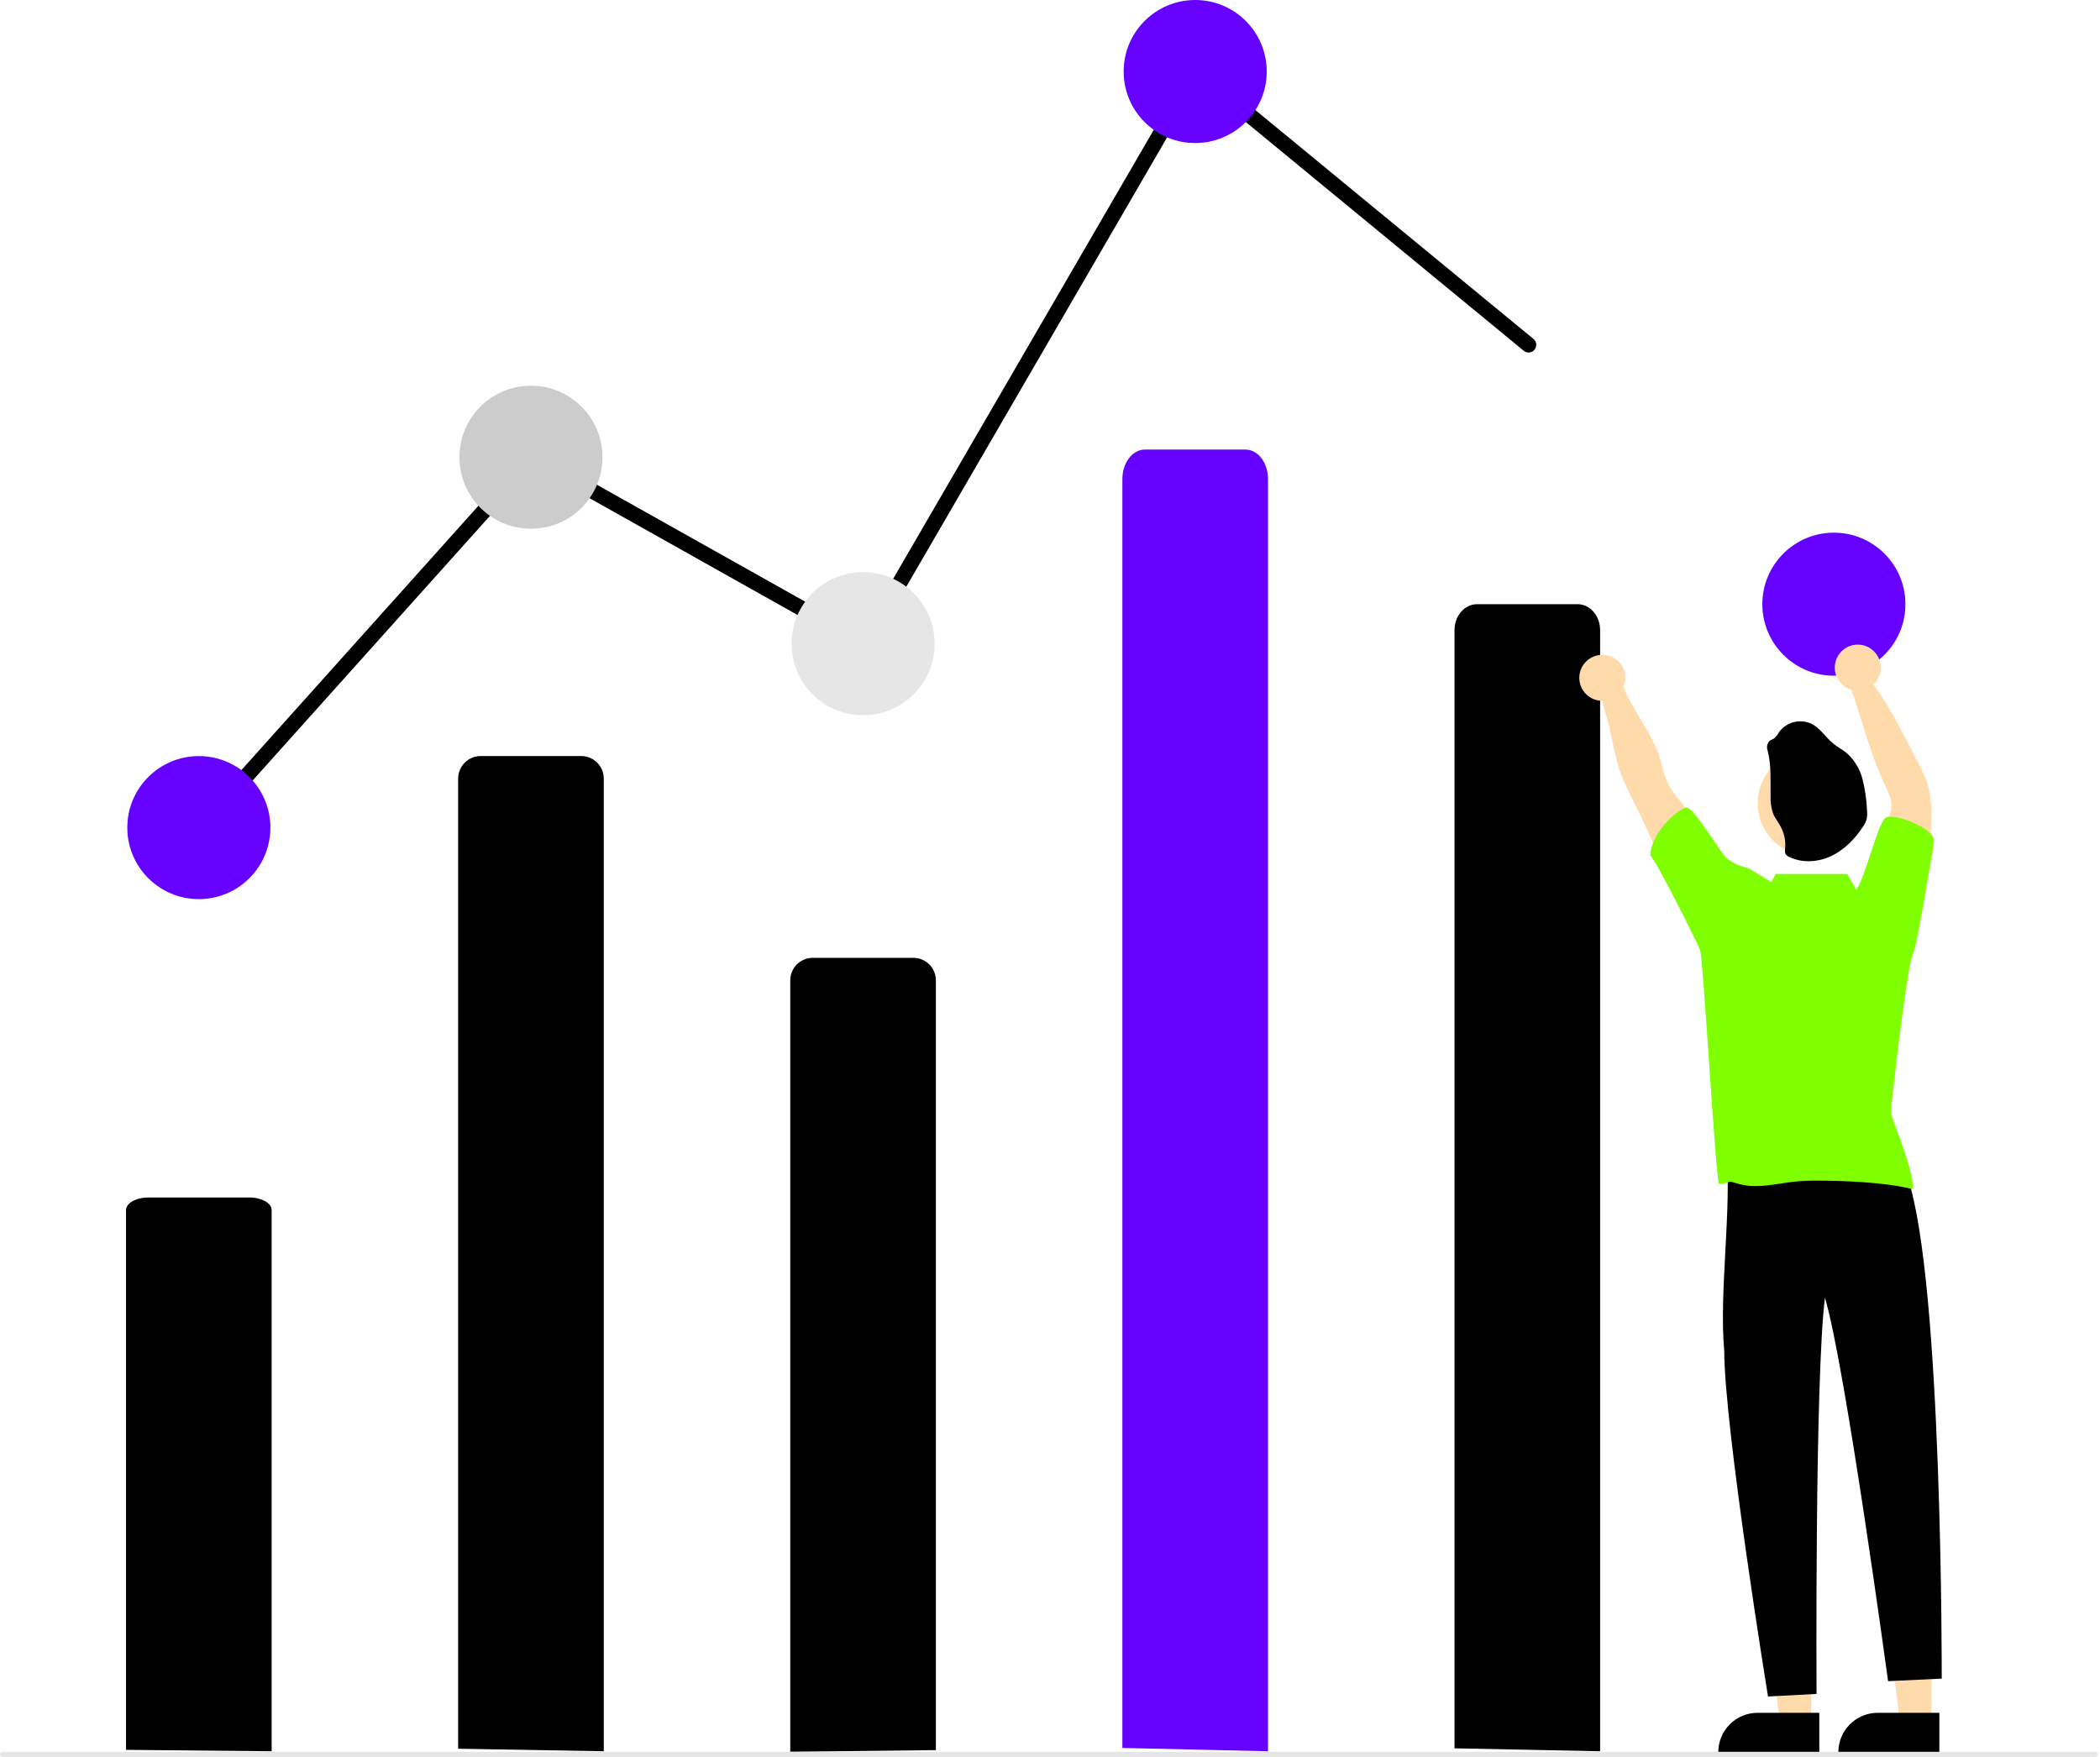 <svg width="822" height="688" viewBox="0 0 822 688" fill="none" xmlns="http://www.w3.org/2000/svg">
<g id="sahilsvg4 1">
<g id="undraw_visual_data_re_mxxo 1">
<path id="Vector" d="M755.994 674.556L743.734 674.555L737.902 627.268H755.996L755.994 674.556Z" fill="#FFDBAC"/>
<path id="Vector_2" d="M759.121 686.44L719.59 686.439V685.939C719.59 681.858 721.211 677.945 724.097 675.059C726.982 672.174 730.896 670.553 734.976 670.552L759.121 670.553V686.44Z" fill="black"/>
<path id="Vector_3" d="M708.994 674.556L696.734 674.555L690.902 627.268H708.996L708.994 674.556Z" fill="#FFDBAC"/>
<path id="Vector_4" d="M712.121 686.44L672.59 686.439V685.939C672.59 681.858 674.211 677.945 677.097 675.059C679.982 672.174 683.896 670.553 687.976 670.552L712.121 670.553V686.44Z" fill="black"/>
<g id="pola2">
<path id="Path 1495" d="M179.332 684.611V304.801C179.332 302.462 180.261 300.218 181.915 298.564C183.569 296.91 185.813 295.981 188.152 295.981H227.512C229.851 295.981 232.095 296.91 233.749 298.564C235.403 300.218 236.332 302.462 236.332 304.801V685.601L179.332 684.611Z" fill="black"/>
</g>
<g id="pola3">
<path id="Path 1496" d="M309.332 685.801V383.801C309.332 381.462 310.261 379.218 311.915 377.564C313.569 375.91 315.813 374.981 318.152 374.981H357.512C359.851 374.981 362.095 375.91 363.749 377.564C365.403 379.218 366.332 381.462 366.332 383.801V685.151L309.332 685.801Z" fill="black"/>
</g>
<path id="Vector_5" d="M78.331 327C77.752 327 77.185 326.832 76.699 326.516C76.213 326.201 75.829 325.752 75.592 325.223C75.356 324.694 75.278 324.108 75.368 323.535C75.458 322.963 75.711 322.429 76.098 321.997L207.704 175.206L337.222 247.936L467.511 23.438L600.239 132.683C600.543 132.934 600.795 133.242 600.981 133.589C601.166 133.937 601.282 134.318 601.32 134.71C601.358 135.103 601.319 135.499 601.204 135.876C601.089 136.253 600.901 136.604 600.65 136.908C600.4 137.212 600.092 137.464 599.744 137.649C599.396 137.835 599.015 137.95 598.623 137.988C598.23 138.025 597.834 137.986 597.457 137.87C597.08 137.755 596.73 137.567 596.426 137.316L469.153 32.561L339.442 256.064L208.96 182.793L80.566 326.002C80.284 326.317 79.94 326.568 79.555 326.74C79.17 326.912 78.753 327 78.331 327Z" fill="black"/>
<g id="gola1">
<path id="Ellipse 300" d="M77.832 352C93.296 352 105.832 339.464 105.832 324C105.832 308.536 93.296 296 77.832 296C62.368 296 49.832 308.536 49.832 324C49.832 339.464 62.368 352 77.832 352Z" fill="#6600FF"/>
</g>
<path id="Ellipse 301" d="M207.832 207C223.296 207 235.832 194.464 235.832 179C235.832 163.536 223.296 151 207.832 151C192.368 151 179.832 163.536 179.832 179C179.832 194.464 192.368 207 207.832 207Z" fill="#CCCCCC"/>
<path id="Ellipse 302" d="M337.832 280C353.296 280 365.832 267.464 365.832 252C365.832 236.536 353.296 224 337.832 224C322.368 224 309.832 236.536 309.832 252C309.832 267.464 322.368 280 337.832 280Z" fill="#E6E6E6"/>
<g id="gola2">
<path id="Ellipse 303" d="M467.832 56C483.296 56 495.832 43.464 495.832 28C495.832 12.536 483.296 0 467.832 0C452.368 0 439.832 12.536 439.832 28C439.832 43.464 452.368 56 467.832 56Z" fill="#6600FF"/>
</g>
<g id="gola3">
<path id="Ellipse 304" d="M717.832 264.535C733.296 264.535 745.832 251.999 745.832 236.535C745.832 221.071 733.296 208.535 717.832 208.535C702.368 208.535 689.832 221.071 689.832 236.535C689.832 251.999 702.368 264.535 717.832 264.535Z" fill="#6600FF"/>
</g>
<path id="Path 1507" d="M707.932 454.656C718.412 455.918 745.211 446.358 746.663 460.902C760.457 501.507 760.048 657.159 760.048 657.159L739.048 658.159C739.048 658.159 722.267 534.484 714.332 508.026C710.35 540.185 711.048 663.159 711.048 663.159L692.048 664.159C692.048 664.159 675.005 559.441 674.907 528.706C672.836 506.192 677.916 472.83 675.742 451.066C686.133 454.359 697.07 455.579 707.932 454.656Z" fill="black"/>
<path id="Path 1513" d="M569.332 684.455V246.701C569.332 241.087 573.281 236.535 578.152 236.535H617.512C622.383 236.535 626.332 241.086 626.332 246.701V685.601L569.332 684.455Z" fill="black"/>
<path id="Ellipse 307" d="M708.752 335.234C720.212 335.234 729.502 325.944 729.502 314.484C729.502 303.024 720.212 293.734 708.752 293.734C697.292 293.734 688.002 303.024 688.002 314.484C688.002 325.944 697.292 335.234 708.752 335.234Z" fill="#FFDBAC"/>
<path id="Path 1512" d="M691.884 293.782C691.651 293.152 691.598 292.47 691.733 291.812C691.867 291.154 692.182 290.547 692.643 290.059C693.162 289.65 693.85 289.498 694.405 289.108C695.195 288.445 695.841 287.627 696.305 286.705C697.722 284.722 699.796 283.304 702.159 282.704C704.523 282.104 707.022 282.361 709.214 283.429C712.643 285.223 714.713 288.817 717.763 291.237C719.311 292.491 721.107 293.421 722.665 294.675C725.785 297.37 728.002 300.958 729.019 304.953C730.03 308.922 730.621 312.986 730.781 317.078C730.943 318.306 730.895 319.552 730.639 320.764C730.323 321.78 729.852 322.741 729.243 323.614C726.108 328.363 721.976 332.676 716.799 335.127C711.622 337.577 705.324 337.976 700.219 335.412C699.705 335.204 699.262 334.851 698.946 334.395C698.656 333.702 698.586 332.936 698.747 332.201C699.024 329.298 698.45 326.377 697.094 323.795C696.144 321.895 694.719 320.261 693.959 318.295C693.253 316.095 692.95 313.784 693.066 311.476C692.976 305.494 693.382 299.539 691.884 293.782Z" fill="black"/>
<g id="pola1">
<path id="Path 1514" d="M49.331 685.05V473.709C49.331 470.999 53.28 468.801 58.151 468.801H97.511C102.382 468.801 106.331 471.001 106.331 473.709V685.601L49.331 685.05Z" fill="black"/>
</g>
<path id="Path 944" d="M820.169 687.802H1C0.735 687.802 0.48 687.697 0.293 687.509C0.105 687.322 0 687.067 0 686.802C0 686.537 0.105 686.282 0.293 686.095C0.48 685.907 0.735 685.802 1 685.802H820.168C820.433 685.802 820.688 685.907 820.875 686.095C821.063 686.282 821.168 686.537 821.168 686.802C821.168 687.067 821.063 687.322 820.875 687.509C820.688 687.697 820.433 687.802 820.168 687.802H820.169Z" fill="#E6E6E6"/>
<path id="Path 1515" d="M439.331 684.306V187.536C439.331 181.165 443.28 176 448.151 176H487.511C492.382 176 496.331 181.165 496.331 187.536V685.601L439.331 684.306Z" fill="#6600FF"/>
<g id="hola1">
<path id="Path 1508" d="M672.282 336.856C668.079 328.263 662.945 320.158 656.972 312.686C655.724 311.227 654.587 309.676 653.572 308.046C651.422 304.316 650.782 299.936 649.422 295.856C645.622 284.416 636.142 275.226 633.832 263.396C632.992 259.096 625.896 271.594 627.762 276.926C631.092 286.576 631.522 296.796 635.762 306.116C640.002 315.436 644.982 324.376 648.642 333.906C650.722 339.316 652.382 344.906 655.432 349.906C658.482 354.906 663.242 359.096 668.992 359.846C668.953 356.221 669.504 352.614 670.622 349.166C671.872 345.226 674.092 340.586 672.282 336.856Z" fill="#FFDBAC"/>
<path id="Vector_6" d="M627.182 274.366C632.153 274.366 636.182 270.336 636.182 265.366C636.182 260.395 632.153 256.366 627.182 256.366C622.212 256.366 618.182 260.395 618.182 265.366C618.182 270.336 622.212 274.366 627.182 274.366Z" fill="#FFDBAC"/>
</g>
<g id="hola2">
<path id="Path 1509" d="M735.192 343.336C734.935 336.265 736.038 329.211 738.442 322.556C739.362 320.006 740.442 317.416 740.352 314.706C740.222 312.186 739.022 309.876 737.932 307.596C734.172 299.746 731.532 291.426 728.932 283.126L723.932 267.476C722.302 266.281 731.822 265.866 733.852 268.676C740.492 277.896 745.522 288.486 750.782 298.556C752.124 300.956 753.268 303.461 754.202 306.046C755.487 310.236 756.094 314.604 756.002 318.986C756.002 327.176 754.922 335.336 753.802 343.456C753.092 348.546 752.162 354.086 748.312 357.456C744.312 352.336 740.292 347.336 735.192 343.336Z" fill="#FFDBAC"/>
<path id="Vector_7" d="M727.182 270.366C732.153 270.366 736.182 266.336 736.182 261.366C736.182 256.395 732.153 252.366 727.182 252.366C722.212 252.366 718.182 256.395 718.182 261.366C718.182 266.336 722.212 270.366 727.182 270.366Z" fill="#FFDBAC"/>
</g>
<path id="Vector_8" d="M749.052 372.776C749.93 371.972 757.09 330.102 757.048 329.159C756.937 324 741.198 318.109 738.048 320.159C735.076 322.093 729.901 344.283 726.571 348.324L723.048 342.159H695.048L693.351 345.31C689.677 343.097 686.372 341.056 685.193 340.381C684.788 340.107 684.347 339.89 683.882 339.736C680.972 339.085 678.24 337.802 675.882 335.976C673.582 334.206 662.908 315.669 660.048 316.159C656.818 316.699 645.923 326.119 646.048 335.159C647.419 335.129 665.262 370.806 665.512 372.136C666.882 377.756 671.406 459.716 672.866 463.536C679.592 462.886 674.282 461.726 680.792 463.536C687.802 465.486 695.202 463.376 702.432 462.596C705.442 462.298 708.467 462.164 711.492 462.196C722.492 462.246 738.192 462.856 748.842 465.586C748.902 458.606 742.772 443.506 740.502 436.916C740.205 434.946 740.215 432.943 740.532 430.976C740.822 428.566 746.678 375.441 749.052 372.776Z" fill="#7FFF00"/>
</g>
</g>
</svg>

